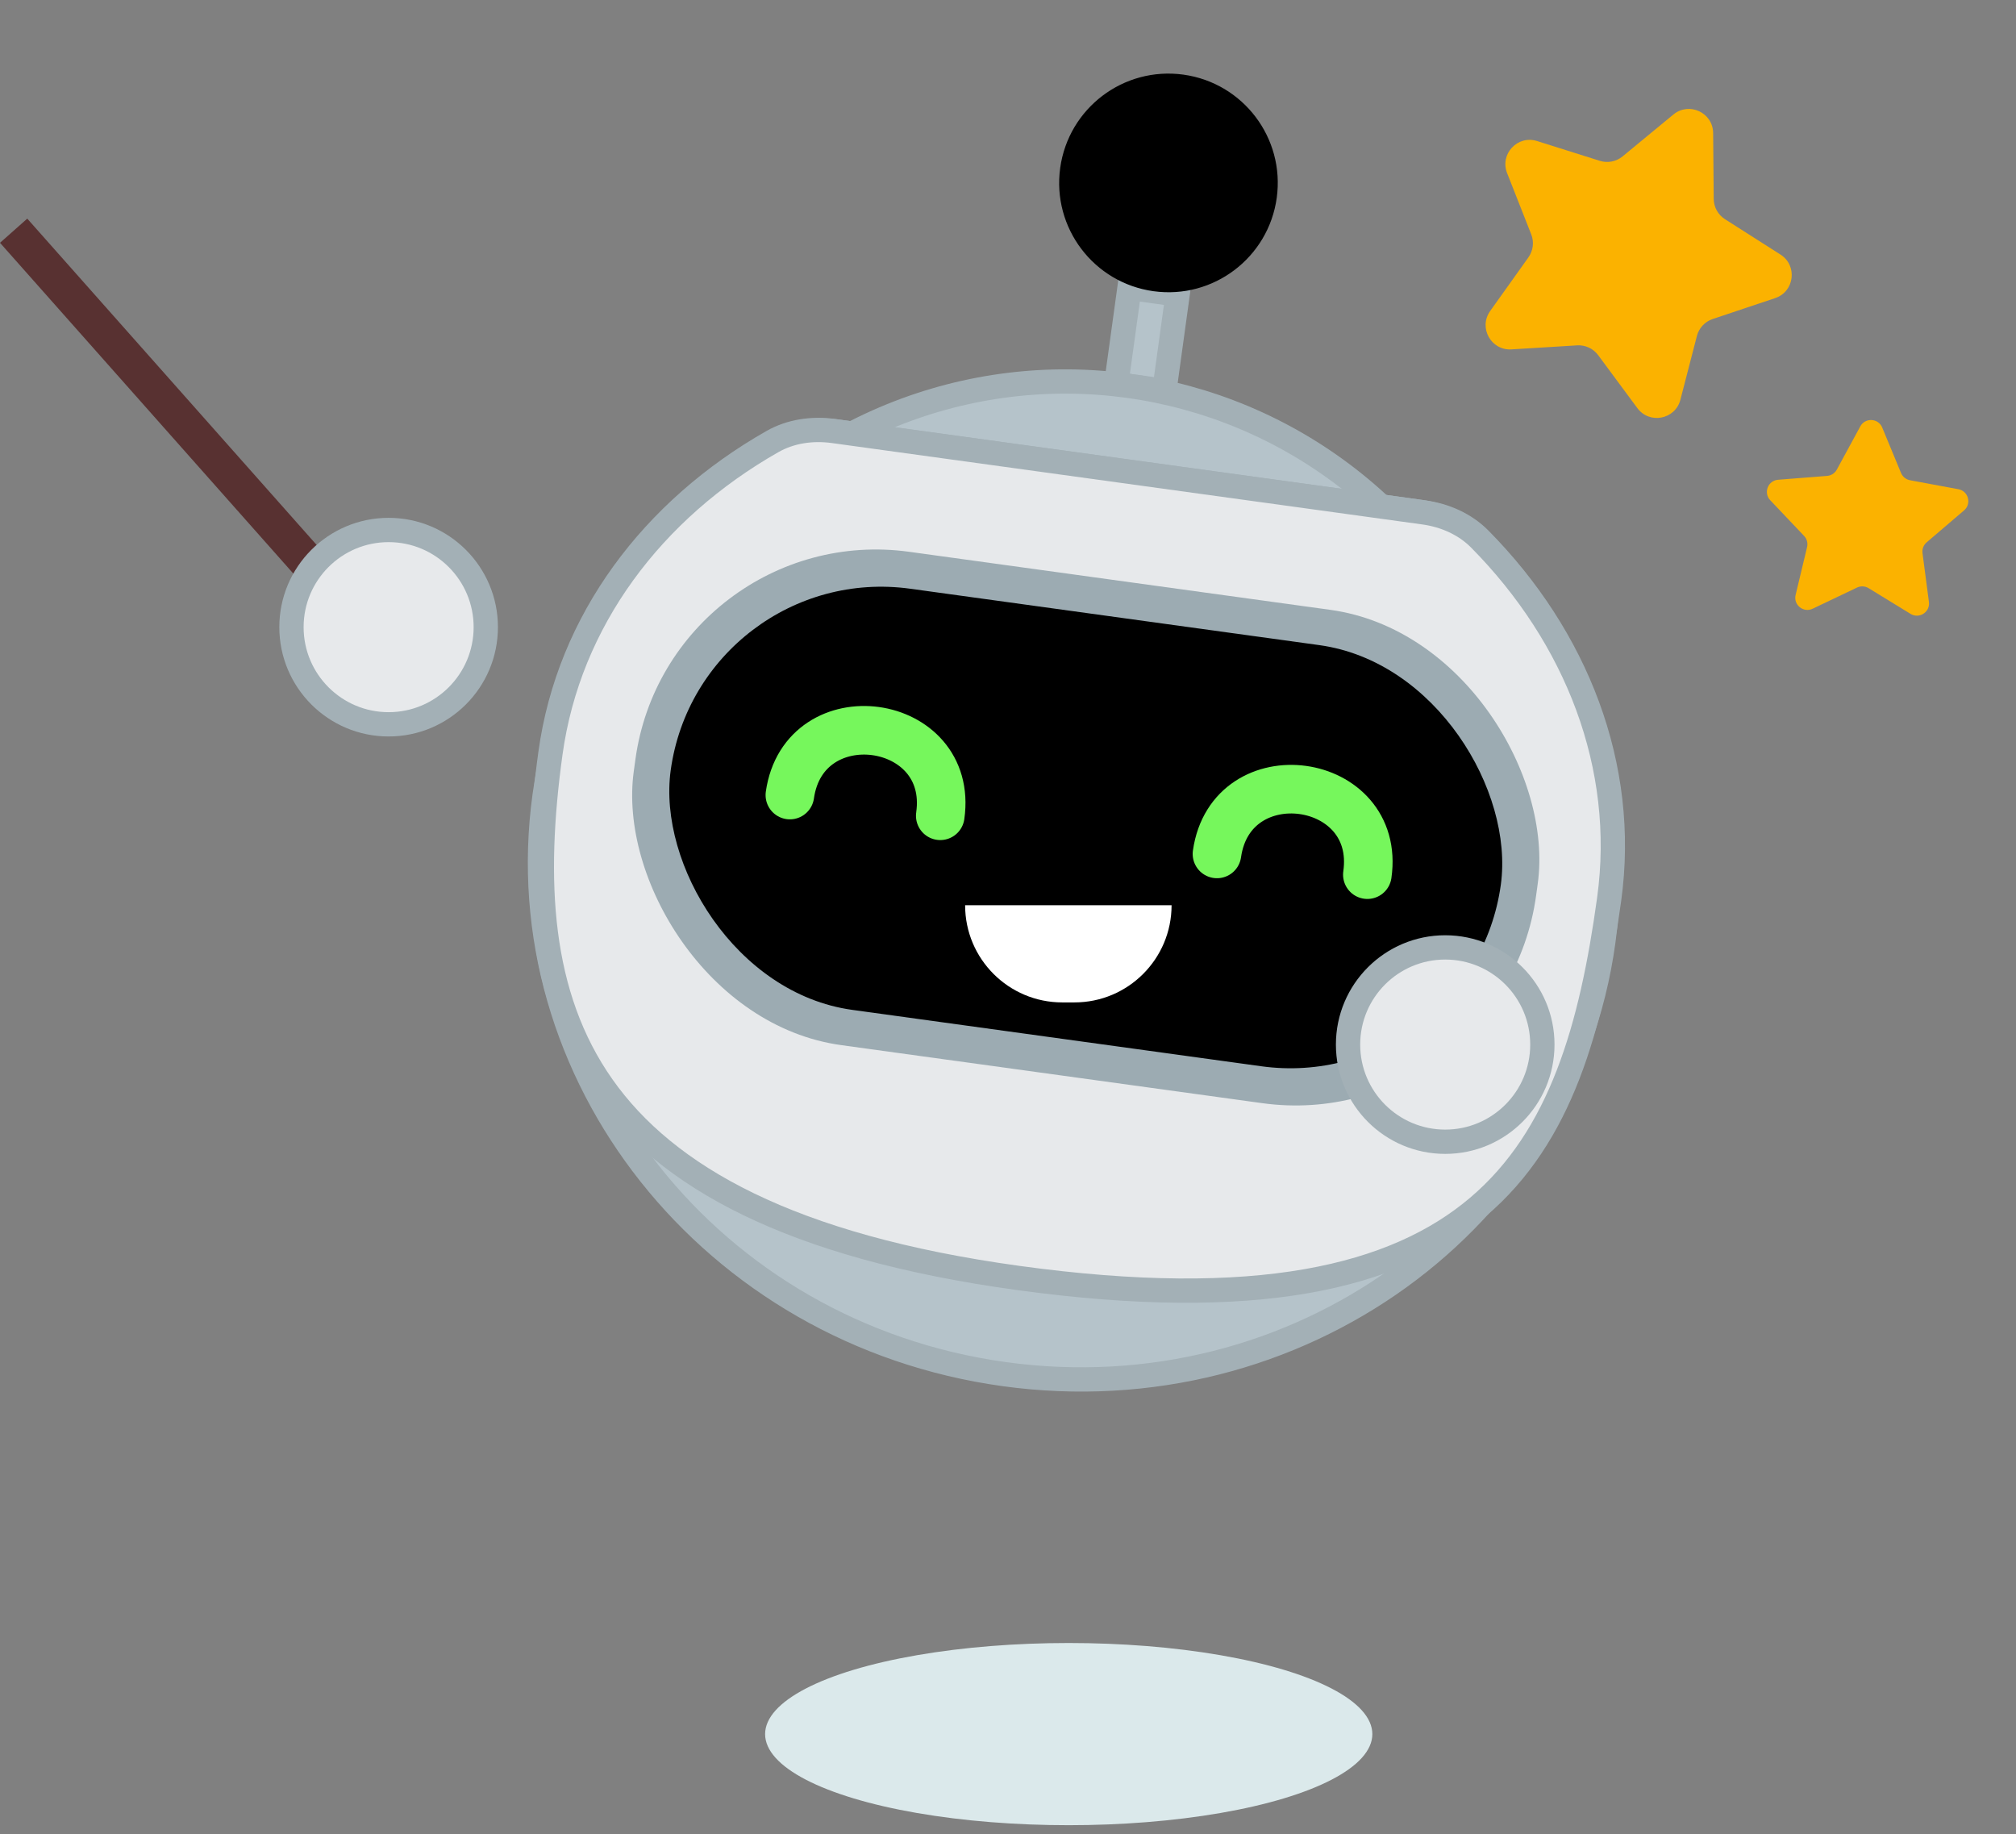 <svg width="166" height="151" viewBox="0 0 166 151" fill="none" xmlns="http://www.w3.org/2000/svg">
<rect x="0" y="0" width="166" height="151" fill="#808080" stroke="none"/>
<rect x="93.003" y="23.703" width="4" height="8" transform="rotate(7.848 93.003 23.703)" fill="#B5C3CA" stroke="#A3B0B6" stroke-width="2"/>
<circle cx="87.712" cy="69.409" r="38" transform="rotate(7.848 87.712 69.409)" fill="#B5C3CA" stroke="#A3B0B6" stroke-width="2"/>
<path d="M68.915 35.525L116.957 42.147C118.883 42.412 120.651 43.262 121.885 44.662C129.679 53.502 133.706 65.286 132.018 77.535C128.856 100.472 106.81 116.457 82.695 113.133C58.579 109.809 41.68 88.455 44.842 65.518C46.53 53.27 53.595 43.015 63.49 36.612C65.057 35.598 66.989 35.259 68.915 35.525Z" fill="#B5C3CA" stroke="#A3B0B6" stroke-width="2"/>
<path d="M68.634 35.486L117.237 42.185C119.005 42.429 120.641 43.164 121.846 44.382C129.814 52.441 134.009 63.087 132.5 74.036C131.05 84.552 128.53 93.582 121.693 99.376C114.874 105.156 103.497 107.925 83.787 105.208C65.086 102.63 54.859 96.892 49.603 89.425C44.34 81.948 43.881 72.487 45.324 62.019C46.833 51.07 53.752 41.957 63.603 36.354C65.093 35.507 66.866 35.242 68.634 35.486Z" fill="#E7E9EB" stroke="#A3B0B6" stroke-width="2"/>
<circle cx="96.213" cy="15.06" r="8.5" transform="rotate(7.848 96.213 15.06)" fill="black" stroke="black"/>
<rect x="55.053" y="42.699" width="75" height="41" rx="20" transform="rotate(7.848 55.053 42.699)" fill="#9CABB2"/>
<rect x="57.616" y="46.081" width="69" height="35" rx="17.5" transform="rotate(7.848 57.616 46.081)" fill="black"/>
<path d="M65.039 65.457C66.202 57.303 78.592 59 77.422 67.163" stroke="#76F75C" stroke-width="4" stroke-linecap="round"/>
<path d="M100.207 70.304C101.369 62.151 113.759 63.848 112.59 72.011" stroke="#76F75C" stroke-width="4" stroke-linecap="round"/>
<path d="M79.469 74.529H96.469V74.529C96.469 78.948 92.887 82.529 88.469 82.529H87.469C83.051 82.529 79.469 78.948 79.469 74.529V74.529Z" fill="white"/>
<circle cx="119" cy="86" r="8" fill="#E7E9EB" stroke="#A3B0B6" stroke-width="2"/>
<rect x="30.523" y="54.405" width="46" height="3" transform="rotate(-131.57 30.523 54.405)" fill="#583131"/>
<circle cx="32" cy="51.634" r="8" fill="#E7E9EB" stroke="#A3B0B6" stroke-width="2"/>
<ellipse cx="88" cy="142.769" rx="25" ry="7.5" fill="#DBE9EB"/>
<path d="M141.062 10.953C141.047 9.271 139.088 8.358 137.79 9.427L133.605 12.877C133.082 13.307 132.377 13.444 131.732 13.241L126.559 11.611C124.954 11.105 123.48 12.685 124.097 14.251L126.084 19.297C126.332 19.927 126.244 20.64 125.851 21.191L122.702 25.607C121.726 26.977 122.773 28.867 124.452 28.765L129.866 28.434C130.542 28.393 131.193 28.697 131.595 29.241L134.822 33.6C135.823 34.952 137.944 34.54 138.366 32.911L139.725 27.661C139.894 27.005 140.384 26.48 141.026 26.265L146.169 24.543C147.764 24.009 148.028 21.864 146.609 20.96L142.035 18.045C141.464 17.681 141.116 17.053 141.11 16.377L141.062 10.953Z" fill="#FBB200"/>
<path d="M161.723 42.021C162.363 41.474 162.083 40.431 161.256 40.277L157.274 39.538C156.942 39.477 156.663 39.251 156.533 38.938L154.983 35.197C154.661 34.42 153.582 34.364 153.18 35.103L151.247 38.661C151.086 38.959 150.785 39.154 150.447 39.181L146.41 39.499C145.572 39.565 145.185 40.574 145.764 41.184L148.551 44.122C148.783 44.368 148.876 44.714 148.797 45.044L147.853 48.981C147.657 49.799 148.496 50.479 149.256 50.117L152.911 48.374C153.216 48.229 153.575 48.248 153.863 48.424L157.316 50.54C158.034 50.979 158.94 50.39 158.83 49.556L158.302 45.542C158.258 45.206 158.387 44.871 158.644 44.651L161.723 42.021Z" fill="#FBB200"/>
</svg>
